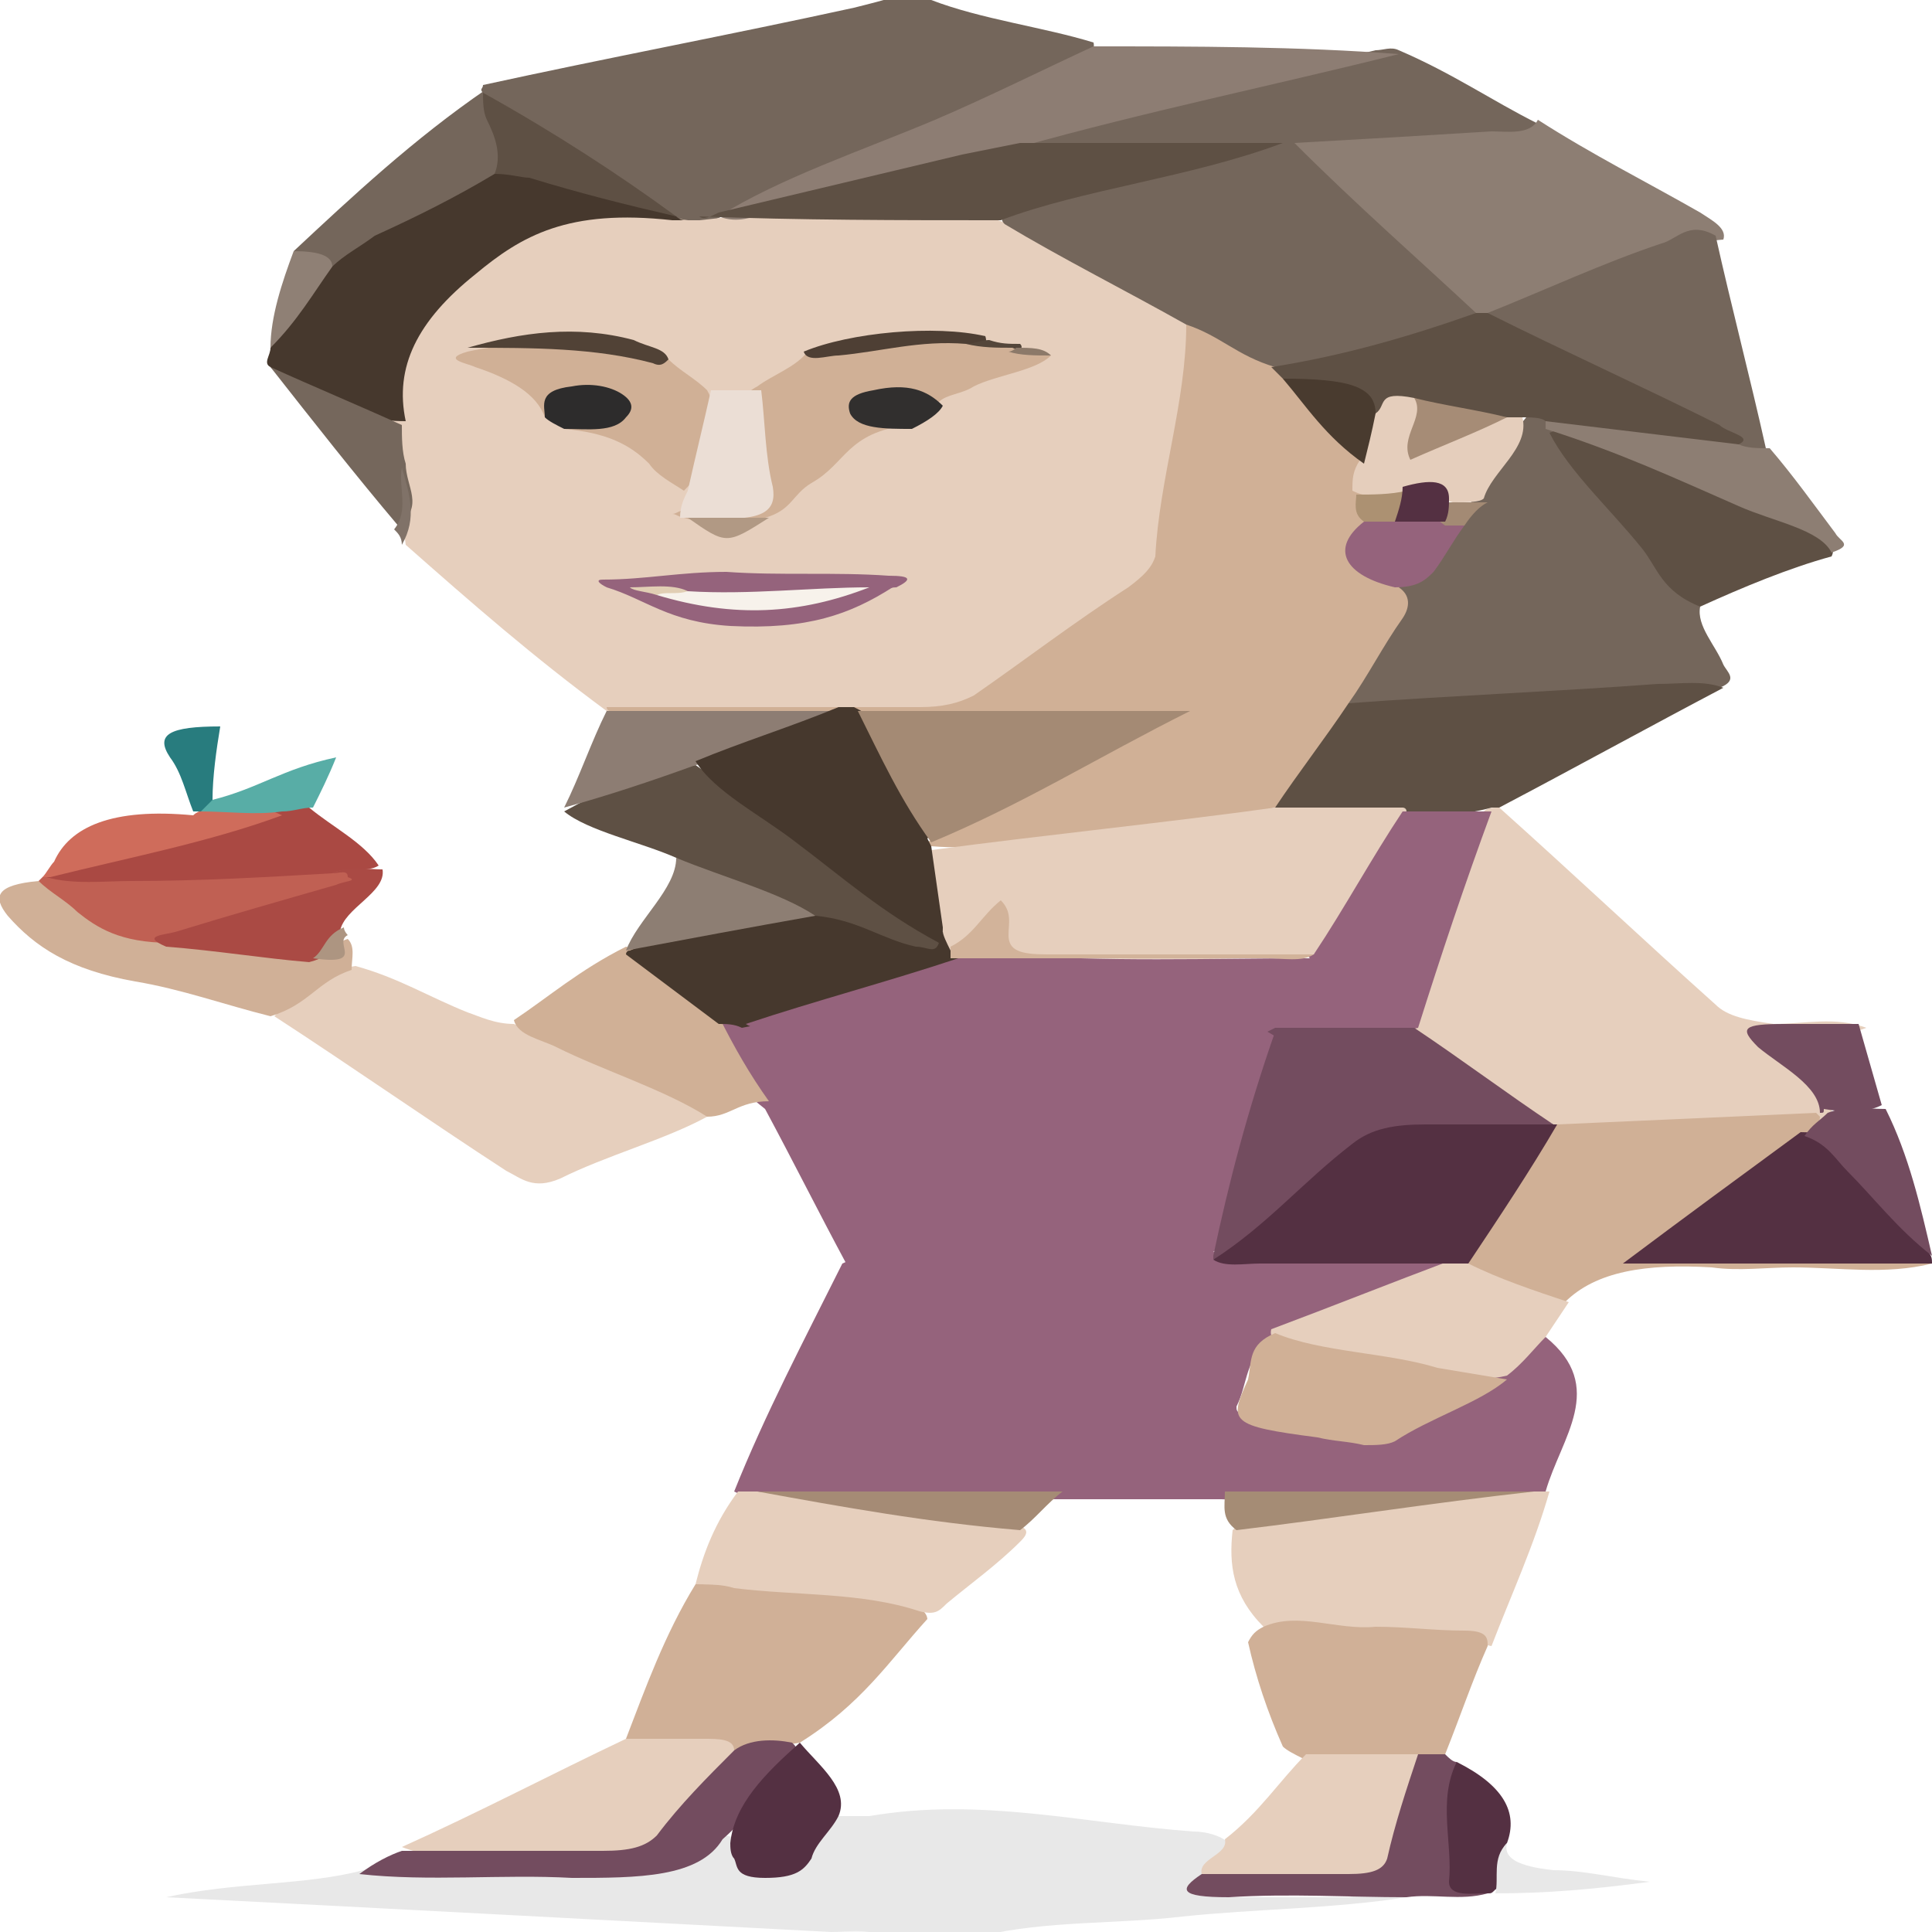 <?xml version="1.0" encoding="utf-8"?>
<!-- Generator: Adobe Illustrator 23.1.0, SVG Export Plug-In . SVG Version: 6.00 Build 0)  -->
<svg version="1.1" id="Capa_1" xmlns="http://www.w3.org/2000/svg" xmlns:xlink="http://www.w3.org/1999/xlink" x="0px" y="0px"
	 viewBox="0 0 50 50" style="enable-background:new 0 0 50 50;" xml:space="preserve">
<style type="text/css">
	.st0{fill:#E8E8E8;}
	.st1{fill:#74665B;}
	.st2{fill:#F6F6F6;}
	.st3{fill:#E6CFBD;}
	.st4{fill:#95637C;}
	.st5{fill:#D0B096;}
	.st6{fill:#46382D;}
	.st7{fill:#D0B097;}
	.st8{fill:#5E5044;}
	.st9{fill:#734C5F;}
	.st10{fill:#8D7D73;}
	.st11{fill:#C06053;}
	.st12{fill:#AA4943;}
	.st13{fill:#AA4A44;}
	.st14{fill:#8D7E73;}
	.st15{fill:#75675C;}
	.st16{fill:#CF6C5B;}
	.st17{fill:#287C7E;}
	.st18{fill:#58ADA6;}
	.st19{fill:#8F8075;}
	.st20{fill:#807268;}
	.st21{fill:#AD9581;}
	.st22{fill:#543042;}
	.st23{fill:#EBDED5;}
	.st24{fill:#312F2E;}
	.st25{fill:#2D2C2C;}
	.st26{fill:#4E3F34;}
	.st27{fill:#514236;}
	.st28{fill:#B19984;}
	.st29{fill:#54463A;}
	.st30{fill:#8C7969;}
	.st31{fill:#A58B75;}
	.st32{fill:#A58C75;}
	.st33{fill:#A48A74;}
	.st34{fill:#E5CEBC;}
	.st35{fill:#493B2F;}
	.st36{fill:#AC9172;}
	.st37{fill:#D2B39A;}
	.st38{fill:#A38A74;}
	.st39{fill:#F7F2EB;}
	.st40{fill:#E1CEB4;}
	.st41{fill:#A68C76;}
</style>
<g>
	<path class="st0" d="M36.4,49.1c-1.9,0.3-3.9,0.3-5.8,0.5c-1.7,0.2-3.5,0.1-5.2,0.5c-0.9,0-1.8,0-2.6,0c-0.4-0.2-0.9,0-1.3-0.1
		c-5.7-0.3-11.3-0.6-17.2-0.9c1.8-0.4,3.6-0.3,5.1-0.7c1.7-0.1,3.5-0.1,5.2,0c1.7,0,3.2,0,4-0.9c0.7,0,0.5,0.3,0.6,0.5
		c0.1,0.2,0.2,0.3,0.7,0.3c0.4,0,0.6-0.2,0.7-0.3c0.4-0.3,0.1-0.8,1.1-1c0.3,0,0.5,0,0.8,0c2.9-0.5,5.6,0.2,8.4,0.4
		c0.3,0,0.7,0.1,0.9,0.3c0.4,0.4-0.2,0.6-0.4,1c-0.2,0.3,0.1,0.4,0.7,0.4c0.9,0,1.9,0,2.8,0C35.4,49,36,48.9,36.4,49.1z"/>
	<path class="st1" d="M24.1,0c1.3,0.5,2.9,0.7,4.2,1.1c0.1,0.4-0.6,0.5-1,0.7c-2.8,1.2-5.7,2.4-8.4,3.7c-0.2,0.1-0.4,0.2-0.8,0.3
		c-0.1,0-0.2,0-0.4,0c-0.2,0-0.3-0.1-0.4-0.2c-1.5-1.1-3.3-2.1-4.8-3.2c-0.1-0.1,0-0.1,0-0.2c3.2-0.7,6.4-1.3,9.6-2
		c0.4-0.1,0.8-0.2,1.1-0.3C23.6,0,23.8,0,24.1,0z"/>
	<path class="st2" d="M21.5,50c0.4,0,0.9-0.1,1.3,0.1c-0.4,0-0.9,0-1.3,0C21.5,50.1,21.5,50,21.5,50z"/>
	<path class="st3" d="M17.8,5.7c0.1,0,0.2,0,0.3,0c2.5-0.3,5-0.2,7.4-0.1c1.4,0.4,2.3,1,3.4,1.6c0.7,0.4,1.8,0.7,2.1,1.3
		c0.3,0.9-0.1,1.8-0.3,2.7c-0.1,1-0.4,2-0.5,3.1c-0.1,0.4-0.3,0.7-0.7,1.1c-1.2,0.9-2.6,1.8-3.9,2.7c-0.4,0.3-0.9,0.5-1.6,0.5
		c-2.4,0-4.9,0-7.3,0c-0.4,0-0.7-0.1-1-0.2c-1.9-1.4-3.5-2.8-5.2-4.3c-0.1-0.7-0.1-1.3-0.3-2c-0.1-0.3-0.1-0.6-0.1-1
		c0,0,0-0.1,0-0.1C9.2,9,11.4,7.5,13.3,6c0.2-0.2,0.6-0.3,1-0.4C15.5,5.6,16.7,5.5,17.8,5.7z"/>
	<path class="st4" d="M40,34.6c1.6,1.3,0.4,2.6,0,4c-0.2,0.1-0.4,0.2-0.7,0.2c-2.6,0-5.1,0.1-7.7,0c-1.4,0-2.8,0-4.2,0
		c-2.6,0-5.1,0-7.7,0c-0.3,0-0.5-0.1-0.7-0.2c0.8-2,1.8-3.9,2.8-5.9c0.6-0.3,1.3-0.2,2-0.2c2.4-0.1,4.8,0.1,7.2-0.1
		c0.2,0,0.3,0,0.4,0c1.4,0.2,2.8,0.1,4.2,0.1c0.5,0,1,0,1.5,0.1c0.9,0.3,0,0.4-0.3,0.5c-1.2,0.5-2.6,1-3.9,1.5
		c-0.7,0.6-0.6,1.2-0.9,1.8c0,0.1,0,0.1,0.1,0.2c0.4,0.4,3.4,0.6,4,0.3c0.8-0.4,1.8-0.8,2.4-1.3C39.3,35.3,39.1,34.8,40,34.6z"/>
	<path class="st5" d="M15.7,18.3c2.7,0,5.4,0,8.1,0c0.6,0,1-0.1,1.4-0.3c1.3-0.9,2.6-1.9,4-2.8c0.4-0.3,0.6-0.5,0.7-0.8
		c0.1-2,0.8-4,0.8-6c1.3,0.1,1.6,0.8,2.5,1.1c0.1,0.1,0.3,0.2,0.4,0.3c0.6,0.8,1.4,1.5,2,2.3c0,0.2-0.1,0.5-0.1,0.7
		c0,0.2,0.1,0.5,0.1,0.7c-0.5,0.6-0.3,1.2,0.7,1.6c0.6,0.3,0.6,0.6,0.3,0.9c-0.5,0.8-1,1.5-1.5,2.2c-0.6,0.7-0.9,1.4-1.4,2.1
		c-0.2,0.2-0.3,0.4-0.7,0.6c-1.7,0.4-3.6,0.5-5.4,0.7c-1.2,0.2-2.3,0.4-3.5,0.3C24,22,24,21.9,24,21.8c1.3-0.9,3-1.6,4.5-2.4
		c0.5-0.3,1.1-0.5,1.5-0.8c-2.7,0-5.2,0-7.8,0c-0.2,0-0.4,0-0.7,0c-1.4,0-2.8,0-4.1,0c-0.6,0-1.1,0-1.6-0.2
		C15.7,18.4,15.7,18.3,15.7,18.3z"/>
	<path class="st4" d="M31.4,32.4c-0.3,0.2-0.8,0.3-1.4,0.3c-2.7,0-5.4,0-8.1,0c-0.7-1.3-1.4-2.7-2.1-4c-0.9-0.7-1.5-1.5-1.2-2.3
		c0.2-0.1,0.4-0.1,0.7-0.1c3.8,0.1,7.7,0,11.5,0c0.7,0,1.4,0,2.1,0.1c0.2,0,0.3,0.1,0.3,0.2c-0.1,1.4-0.6,2.8-1,4.1
		C32,31.3,32.1,31.9,31.4,32.4z"/>
	<path class="st3" d="M18.3,28.9c-1.1,0.6-2.6,1-3.8,1.6c-0.7,0.3-1,0-1.4-0.2c-2-1.3-4-2.7-6-4c0.5-0.5,0.8-1.1,2.1-1.3
		c1.1,0.3,1.9,0.8,2.9,1.2c0.3,0.1,0.7,0.3,1.2,0.3c1.5,0.6,2.8,1.2,4.3,1.8C18,28.5,18.5,28.6,18.3,28.9z"/>
	<path class="st6" d="M17.8,5.7c-0.1,0-0.3,0-0.4,0c-2.7-0.3-3.9,0.4-5.1,1.4c-1.5,1.2-2.1,2.4-1.8,3.8C9,10.9,8.5,10.3,7.6,9.9
		C7.4,9.8,7.2,9.7,7,9.5C6.8,9.4,7,9.2,7,9c0.3-0.7,0.7-1.4,1.3-2.1c1.1-1,2.8-1.7,4.5-2.5c1.8,0.2,3.4,0.6,4.7,1.2
		C17.6,5.7,17.7,5.7,17.8,5.7z"/>
	<path class="st7" d="M16.2,45c0.5-1.3,1-2.7,1.8-4c2.1,0,4.1,0.1,5.9,0.7c0.1,0.1,0.1,0.2,0.1,0.2c-1,1.1-1.7,2.2-3.3,3.2
		c-0.6,0.1-1.1,0.2-1.7,0.2C18.1,45.1,17,45.3,16.2,45z"/>
	<path class="st3" d="M23.8,41.7c-1.5-0.5-3.2-0.4-4.8-0.6c-0.3-0.1-0.7-0.1-1-0.1c0.2-0.8,0.5-1.6,1.1-2.4c0.2,0,0.3,0,0.5,0
		c2.3,0.2,4.6,0.5,6.8,0.9c0.3,0.1,0.1,0.3,0,0.4c-0.6,0.6-1.3,1.1-1.9,1.6C24.3,41.7,24.2,41.8,23.8,41.7z"/>
	<path class="st5" d="M18.3,28.9c-1.1-0.7-2.7-1.2-3.9-1.8c-0.4-0.2-1-0.3-1.1-0.7c0.9-0.6,1.7-1.3,2.9-1.9c1.4,0.4,2,1,2.4,1.8
		c0.4,0.8,0.8,1.5,1.3,2.2C19.1,28.5,18.9,28.9,18.3,28.9z"/>
	<path class="st3" d="M16.2,45c0.7,0,1.3,0,2,0c0.4,0,0.8,0,0.8,0.3c0.3,0.6-0.5,1-0.9,1.4C17,48.1,17,48.1,13.7,48
		c-1.1,0-2.3,0.2-3.3-0.2C12.4,46.9,14.3,45.9,16.2,45z"/>
	<path class="st6" d="M18.6,26.5c-0.8-0.6-1.6-1.2-2.4-1.8c0,0,0-0.1,0.1-0.1c1.4-0.6,3.2-0.7,4.8-1c0.8,0,1.4,0.3,2,0.5
		c0.3,0.1,0.5,0.4,1,0.2c0.1-0.1,0.2-0.2,0.4-0.2c0.4,0.1,0.4,0.3,0.4,0.5c0,0.1-0.1,0.2-0.1,0.3c-1.6,0.8-3.5,1.3-5.6,1.7
		C19,26.5,18.8,26.5,18.6,26.5z"/>
	<path class="st8" d="M24.3,24.4c-0.1,0.3-0.3,0.1-0.6,0.1c-0.9-0.2-1.5-0.7-2.6-0.8c-1.3-0.4-2.7-0.8-3.6-1.5
		c-0.9-0.4-2.3-0.7-2.9-1.2c0.9-0.5,2-1,3.4-1.2C20.2,21.3,22.4,22.8,24.3,24.4z"/>
	<path class="st7" d="M9.1,25.1C8.2,25.4,8,26,7,26.3c-1.2-0.3-2.3-0.7-3.5-0.9c-1.7-0.3-2.6-0.9-3.3-1.7c-0.4-0.5-0.3-0.8,0.8-0.9
		c0.8,0.2,1.1,0.5,1.4,0.8c0.5,0.4,1.2,0.6,2.2,0.7c1.1,0.1,2.3,0.2,3.4,0.4c0.8,0.1,0.6-0.3,1-0.4C9.2,24.5,9.1,24.8,9.1,25.1z"/>
	<path class="st9" d="M10.4,47.9c1.8,0,3.5,0,5.2,0c0.7,0,1.1-0.1,1.4-0.4c0.6-0.8,1.3-1.5,2-2.2c0.4-0.3,1-0.3,1.5-0.2
		c0.1,0.1,0.1,0.1,0.1,0.2c-0.6,0.8-1.1,1.6-1.9,2.3c-0.6,1-2.2,1-3.9,1c-1.8-0.1-3.7,0.1-5.5-0.1C9.7,48.2,10.1,48,10.4,47.9z"/>
	<path class="st1" d="M12.8,4.5c-1,0.6-2,1.1-3.1,1.6C9.3,6.4,8.9,6.6,8.6,6.9c-0.4-0.1-0.7-0.2-1-0.4c1.5-1.4,3.1-2.9,5-4.2
		c0,0,0,0.1,0,0.1c0.5,0.5,0.6,1.1,0.7,1.6C13.3,4.2,13.2,4.4,12.8,4.5z"/>
	<path class="st10" d="M18,19.8c-1.1,0.4-2.3,0.8-3.4,1.1c0.4-0.8,0.7-1.7,1.1-2.5c2,0,4,0,6,0C20.9,19.1,19.5,19.5,18,19.8z"/>
	<path class="st11" d="M4.4,24.4c-1.3,0-1.9-0.4-2.4-0.8c-0.3-0.3-0.7-0.5-1-0.8c0,0,0.1-0.1,0.1-0.1c0.1,0,0.3-0.1,0.4-0.1
		c2.3,0,4.5-0.2,6.8-0.3c0.4,0,1,0,1,0.3C9.4,22.8,9,22.9,8.6,23c-1.1,0.3-2.2,0.7-3.3,1C4.9,24.1,4.6,24.2,4.4,24.4z"/>
	<path class="st12" d="M8.6,22.6c-1.7,0.1-3.4,0.2-5.2,0.2c-0.7,0-1.5,0.1-2.2-0.1c1.2-0.6,2.9-0.8,4.4-1.3c0.5-0.2,1.1-0.3,1.5-0.5
		c0.3-0.1,0.6-0.2,0.9,0c0.6,0.5,1.4,0.9,1.8,1.5C9.5,22.6,9,22.4,8.6,22.6z"/>
	<path class="st13" d="M8.6,22.6c0.4-0.2,0.9-0.1,1.3-0.1c0.1,0.6-1,1-1.1,1.6c-0.3,0.2,0,0.6-0.8,0.8c-1.2-0.1-2.4-0.3-3.7-0.4
		c-0.7-0.3,0-0.3,0.3-0.4c1.3-0.4,2.7-0.8,4.1-1.2c0.2-0.1,0.6-0.1,0.3-0.2C9,22.5,8.8,22.6,8.6,22.6z"/>
	<path class="st14" d="M17.5,22.2c1.2,0.5,2.7,0.9,3.6,1.5c-1.7,0.3-3.3,0.6-4.9,0.9C16.5,23.8,17.5,23,17.5,22.2z"/>
	<path class="st15" d="M7,9.5c1.1,0.5,2.3,1,3.4,1.5c0,0.3,0,0.7,0.1,1c0,0.6,0.5,1.1-0.2,1.6C9.2,12.3,8.1,10.9,7,9.5z"/>
	<path class="st16" d="M7.3,21.1c-1.9,0.7-4,1.1-6,1.6c-0.1,0-0.2,0-0.2,0c0.1-0.1,0.2-0.3,0.3-0.4c0.4-0.9,1.5-1.4,3.6-1.2
		C5.1,21,5.2,21,5.3,20.9C6,20.9,6.7,20.8,7.3,21.1z"/>
	<path class="st17" d="M5.2,21H5.1L5,21c-0.2-0.5-0.3-1-0.6-1.4c-0.4-0.6,0-0.8,1.3-0.8c-0.1,0.6-0.2,1.3-0.2,1.9
		C5.6,20.9,5.4,21,5.2,21z"/>
	<path class="st18" d="M5.2,21c0.1-0.1,0.2-0.2,0.3-0.3c1.2-0.3,1.8-0.8,3.2-1.1c-0.2,0.5-0.4,0.9-0.6,1.3c-0.3,0-0.5,0.1-0.8,0.1
		C6.6,21.1,5.9,21,5.2,21z"/>
	<path class="st19" d="M7.6,6.5c0.6,0,1,0.1,1,0.4C8.1,7.6,7.7,8.3,7,9C7,8.2,7.3,7.3,7.6,6.5z"/>
	<path class="st20" d="M10.2,13.7c0.4-0.5,0.1-1.1,0.2-1.6c0.2,0.7,0.4,1.3,0,2C10.4,13.9,10.3,13.8,10.2,13.7z"/>
	<path class="st21" d="M8.1,24.8c0.3-0.2,0.3-0.6,0.8-0.8c0,0.1,0.1,0.2,0.1,0.2C8.6,24.4,9.5,25,8.1,24.8z"/>
	<path class="st1" d="M33,9.5c-1-0.3-1.4-0.8-2.3-1.1c-1.6-0.9-3.2-1.7-4.7-2.6c-0.2-0.2,0.1-0.2,0.3-0.3c2-0.7,4.2-1.1,6.1-1.6
		c-1.8-0.1-3.8,0.1-5.8-0.1c-0.3-0.2,0.1-0.3,0.3-0.4c2.9-0.7,5.7-1.4,8.7-2.1c0.2,0,0.4-0.1,0.6,0c1.4,0.6,2.4,1.3,3.6,1.9
		c0.3,0.4-0.4,0.4-0.9,0.4c-1.3,0.1-2.5,0.2-3.8,0.2c-0.8,0-1,0.2-0.6,0.6c1.1,1.1,2.4,2.1,3.5,3.1c0.2,0.2,0.5,0.4,0.4,0.6
		c-0.1,0.2-0.4,0.3-0.7,0.4c-1.2,0.3-2.4,0.7-3.6,1C33.7,9.6,33.3,9.7,33,9.5z"/>
	<path class="st3" d="M38.8,20.9c1.9,1.7,3.7,3.4,5.6,5.1c0.3,0.3,0.8,0.4,1.5,0.5c0.8,0,1.6-0.2,2.4,0.1c-0.5,0.2-1.1,0.2-1.6,0.2
		c-0.8,0-0.9,0.1-0.6,0.4c0.4,0.3,0.8,0.7,1.1,1.1c0.2,0.2,0.4,0.5-0.1,0.7c-2.1,0.2-4.2,0.3-6.3,0.3c-0.1,0-0.3,0-0.4-0.1
		c-1.6-0.8-2.9-1.7-4-2.7c0.5-1.8,1.1-3.7,2-5.5C38.5,20.9,38.6,20.9,38.8,20.9z"/>
	<path class="st1" d="M34.9,18.2c0.5-0.7,0.9-1.5,1.4-2.2c0.2-0.3,0.2-0.6-0.1-0.8c1-0.5,1.1-1.1,1.5-1.7c0.1-0.2,0.4-0.5,0.5-0.7
		c0.4-0.7,0.8-1.4,1.3-2c0.3-0.1,0.5-0.1,0.7,0.1c0.1,0.1,0.2,0.2,0.2,0.3c0.8,1.4,2.2,2.7,3.3,4.1c0.1,0.1,0.3,0.3,0.3,0.4
		c-0.1,0.5,0.4,1,0.6,1.5c0.1,0.2,0.4,0.4-0.1,0.6c-2.8,0.2-5.7,0.4-8.6,0.5C35.6,18.3,35.1,18.3,34.9,18.2z"/>
	<path class="st14" d="M38.2,8.1c-1.5-1.4-3.1-2.8-4.7-4.4c1.8-0.1,3.5-0.2,5.1-0.3c0.4,0,1,0.1,1.2-0.3C41.2,4,42.6,4.7,44,5.5
		c0.3,0.2,0.7,0.4,0.6,0.7c-1.3,0.1-2,0.7-3,1c-1,0.3-1.8,0.8-2.9,1.1C38.5,8.2,38.3,8.2,38.2,8.1z"/>
	<path class="st5" d="M40.3,29.1c2.3-0.1,4.5-0.2,6.7-0.3c0,0,0.1,0.1,0.1,0.1c0,0.2-0.2,0.4-0.4,0.6c-1,0.9-2.3,1.7-3.4,2.5
		c-0.6,0.5-0.6,0.5,0.6,0.5c1.5,0,3,0,4.6,0c0.5,0,1,0,1.5,0.2c-1.2,0.3-2.4,0.1-3.6,0.1c-0.7,0-1.4,0.1-2.1,0
		c-1.7-0.1-3,0.1-3.8,0.9c-1.3-0.1-2.2-0.5-2.8-1.1c0-0.8,0.9-1.5,1.4-2.3C39.4,29.9,39.5,29.4,40.3,29.1z"/>
	<path class="st8" d="M34.9,18.2c2.7-0.2,5.3-0.3,8-0.5c0.6,0,1.2-0.1,1.7,0.1c-1.9,1-3.9,2.1-5.8,3.1h-0.1l-0.1,0
		c-0.7,0.2-1.4,0.2-2.2,0.2c-1.1-0.1-2.3,0.2-3.4-0.2C33.6,20,34.3,19.1,34.9,18.2z"/>
	<path class="st3" d="M39.6,38.6c0.2,0,0.3,0,0.5,0c-0.4,1.4-1,2.7-1.5,4c-1.9-0.4-4-0.3-5.9-0.5c-0.8-0.8-0.9-1.6-0.8-2.5
		c0.3-0.3,0.9-0.3,1.5-0.4C35.3,39,37.4,38.7,39.6,38.6z"/>
	<path class="st10" d="M36.2,1.4c-3.2,0.8-6.6,1.5-9.8,2.4c-0.8,0.4-1.9,0.6-2.9,0.8c-1.2,0.3-2.4,0.6-3.6,0.9
		c-0.4,0.1-0.8,0.3-1.3,0.1c1.6-1,3.7-1.7,5.6-2.5c1.4-0.6,2.8-1.3,4.1-1.9C30.9,1.2,33.6,1.2,36.2,1.4z"/>
	<path class="st1" d="M38.5,8.1c1.5-0.6,3-1.3,4.5-1.8c0.4-0.1,0.7-0.6,1.4-0.2c0.4,1.8,0.9,3.7,1.3,5.5c-0.3,0.1-0.6,0.1-0.8,0
		c-1-0.7-2.5-1.3-3.8-1.9c-0.7-0.4-1.4-0.7-2.1-1C38.8,8.6,38.3,8.4,38.5,8.1z"/>
	<path class="st7" d="M32.7,42.1c0.9-0.4,1.9,0.1,2.9,0c0.8,0,1.5,0.1,2.3,0.1c0.6,0,0.6,0.2,0.6,0.4c-0.4,0.9-0.7,1.8-1.1,2.8
		c-0.2,0.1-0.6,0.1-0.9,0.2c-0.9,0-1.9,0.1-2.8-0.1c-0.2-0.1-0.4-0.2-0.5-0.3c-0.4-0.9-0.7-1.8-0.9-2.7
		C32.4,42.3,32.5,42.2,32.7,42.1z"/>
	<path class="st22" d="M50,32.7c-2.6,0-5.1,0-8,0c1.6-1.2,3.1-2.3,4.6-3.4c0.8,0,0.9,0.3,1.1,0.5c0.8,0.9,1.7,1.7,2.2,2.6
		C50,32.5,50,32.6,50,32.7z"/>
	<path class="st8" d="M44,15.7c-1-0.4-1.1-1-1.5-1.5c-0.8-1-1.9-2-2.4-3c0.5-0.2,0.8,0,1.1,0.2c1.8,0.7,3.5,1.5,5.3,2.2
		c0.5,0.2,1.1,0.4,0.9,0.8C46.3,14.7,45.1,15.2,44,15.7z"/>
	<path class="st3" d="M38,32.7c0.8,0.4,1.7,0.7,2.6,1c-0.2,0.3-0.4,0.6-0.6,0.9c-0.3,0.3-0.6,0.7-1,1c-0.4,0.1-0.8,0.1-1.3,0
		c-1.3-0.2-2.6-0.5-3.9-0.7c-0.4-0.1-1-0.1-0.9-0.5c1.6-0.6,3.1-1.2,4.7-1.8C37.8,32.7,37.9,32.7,38,32.7z"/>
	<path class="st9" d="M36.7,45.4c0.2,0,0.5,0,0.7,0c0.1,0.1,0.2,0.2,0.3,0.2c0.3,0.8,0.1,1.6,0.1,2.4c0,0.4,0.1,0.7,0.7,1
		c-0.7,0.2-1.4,0-2.1,0.1c-1.5,0-3-0.1-4.6,0c-1.3,0-1.3-0.2-0.7-0.6c0.9-0.3,1.9-0.2,2.9-0.2c1,0,1.5-0.2,1.6-0.7
		c0.1-0.5,0.3-1.1,0.4-1.6C36.2,45.8,36.3,45.5,36.7,45.4z"/>
	<path class="st14" d="M47.4,14.3c-0.3-0.6-1.5-0.8-2.4-1.2c-1.6-0.7-3.1-1.4-5-2c0-0.1,0-0.2,0-0.2c0.3-0.1,0.7-0.1,1-0.1
		c1.3,0.2,2.8,0.3,4,0.7c0.2,0.1,0.5,0.1,0.8,0.1c0.6,0.7,1.1,1.4,1.7,2.2C47.6,14,48,14.1,47.4,14.3z"/>
	<path class="st9" d="M47.1,28.8c0-0.7-1-1.2-1.6-1.7c-0.5-0.5-0.4-0.6,0.7-0.6c0.6,0,1.3,0,1.9,0c0.2,0.7,0.4,1.4,0.6,2.1
		c-0.4,0.2-0.9,0.2-1.5,0.1C47.2,28.8,47.2,28.8,47.1,28.8z"/>
	<path class="st9" d="M47.3,28.8c0.5-0.2,1-0.1,1.5-0.1c0.6,1.2,0.9,2.5,1.2,3.8c-0.9-0.7-1.5-1.5-2.2-2.2c-0.3-0.3-0.5-0.7-1.1-0.9
		C46.9,29.1,47.1,29,47.3,28.8z"/>
	<path class="st22" d="M38.5,49c-0.4,0-1,0.1-1-0.3c0.1-1-0.3-2.1,0.2-3.1c1.2,0.6,1.6,1.3,1.3,2.1c-0.2,0.2-0.1,0.4,0,0.6
		c0.1,0.2,0.1,0.4-0.3,0.6C38.6,49,38.6,49,38.5,49z"/>
	<path class="st0" d="M38.7,49c0.1-0.4-0.1-0.9,0.3-1.3c-0.1,0.4,0.3,0.6,1.2,0.7c0.8,0,1.5,0.2,2.5,0.3C41.2,48.9,40,49,38.7,49z"
		/>
	<path class="st3" d="M31.7,47.6c0.9-0.7,1.4-1.5,2.1-2.2c1,0,2,0,2.9,0c-0.3,0.9-0.6,1.8-0.8,2.7c-0.1,0.3-0.4,0.4-1,0.4
		c-1.3,0-2.5,0-3.8,0C31,48.1,31.8,48,31.7,47.6z"/>
	<path class="st22" d="M20.7,45.1c0.5,0.6,1.3,1.2,1,1.9c-0.2,0.4-0.6,0.7-0.7,1.1c-0.2,0.3-0.4,0.5-1.2,0.5c-0.8,0-0.7-0.3-0.8-0.5
		c-0.1-0.1-0.1-0.3-0.1-0.4C19,46.7,19.8,45.9,20.7,45.1z"/>
	<path class="st8" d="M18.6,5.5c2.1-0.5,4.2-1,6.3-1.5c0.5-0.1,1-0.2,1.5-0.3c2.2,0,4.4,0,6.8,0c-2.4,0.9-5.2,1.2-7.3,2
		c-2.6,0-5.2,0-7.8-0.1C18.2,5.7,18.4,5.6,18.6,5.5z"/>
	<path class="st8" d="M12.8,4.5c0.2-0.5,0-1-0.2-1.4c-0.1-0.2-0.1-0.5-0.1-0.7c1.8,1,3.5,2.1,5,3.2c-1.3-0.3-2.5-0.6-3.8-1
		C13.5,4.6,13.2,4.5,12.8,4.5z"/>
	<path class="st5" d="M19.6,10c0.4-0.3,1-0.5,1.3-0.9c1,0,1.9-0.2,2.8-0.3c0.5-0.1,0.9-0.1,1.4,0c0.3,0.1,0.7,0.1,1.1,0.2
		c0.3,0.1,0.7,0.1,1,0.2c-0.4,0.4-1.4,0.5-2,0.8c-0.3,0.2-0.7,0.2-0.9,0.4c-0.3,0-0.5-0.1-0.7-0.2c-0.4-0.2-0.9-0.2-1.2,0.1
		c-0.3,0.2-0.1,0.4,0.5,0.5c0.2,0,0.5,0.1,0.6,0.2c-1.6,0.2-1.6,1-2.5,1.5c-0.5,0.3-0.5,0.7-1.2,0.9c-0.7,0.2-1.4,0.2-2.1,0
		c-0.1,0-0.2-0.1-0.3-0.1c0.1,0,0.2-0.1,0.3-0.1c1.7-0.3,1.7-0.3,1.6-1.1c0-0.4-0.3-0.9-0.3-1.3C19.2,10.5,19.2,10.2,19.6,10z"/>
	<path class="st5" d="M17.3,9.3c0.3,0.3,0.7,0.5,1,0.8c0.5,0.9,0.2,1.8-0.6,2.6c-0.3-0.2-0.7-0.4-0.9-0.7c-0.5-0.5-1.1-0.8-2.2-0.9
		c0.2-0.2,0.6-0.2,0.9-0.3c0.4-0.1,0.5-0.3,0.2-0.5c-0.3-0.2-0.8-0.2-1.1,0.1c-0.2,0.1-0.2,0.3-0.5,0.4c-0.2-0.6-0.9-1-1.8-1.3
		c-0.2-0.1-0.9-0.2-0.2-0.4C13.9,8.7,15.6,9,17.3,9.3z"/>
	<path class="st23" d="M17.8,12.7c0.2-0.9,0.4-1.7,0.6-2.6c0.4,0,0.9,0,1.3,0c0.1,0.8,0.1,1.7,0.3,2.5c0.1,0.6-0.2,0.9-1.6,0.8
		c-0.3,0-0.5,0-0.8,0C17.6,13.1,17.7,12.9,17.8,12.7z"/>
	<path class="st4" d="M15.7,15.2c-0.2-0.1-0.3-0.2-0.1-0.2c1.1,0,2-0.2,3.2-0.2c1.4,0.1,2.8,0,4.2,0.1c0.6,0,0.6,0.1,0.2,0.3
		c-0.2,0-0.4,0.1-0.7,0.1c-1.5,0.1-3,0.3-4.5,0.1c-0.6-0.1-1.1-0.1-1.7-0.1C16.1,15.3,15.9,15.2,15.7,15.2z"/>
	<path class="st4" d="M22.5,15.2c0.2,0,0.4,0,0.6,0c-1.1,0.7-2.2,1.1-4.2,1c-1.6-0.1-2.2-0.7-3.2-1c0.2,0,0.4,0,0.6,0
		c0.3,0.1,0.7,0.1,1,0.2C19.1,15.9,20.8,15.6,22.5,15.2z"/>
	<path class="st24" d="M23.6,11.1c-0.7,0-1.4,0-1.6-0.4c-0.1-0.3,0-0.5,0.6-0.6c0.9-0.2,1.4,0,1.8,0.4C24.3,10.7,24,10.9,23.6,11.1z
		"/>
	<path class="st25" d="M14.1,10.8c0-0.3-0.2-0.7,0.7-0.8c0.5-0.1,1,0,1.3,0.2c0.3,0.2,0.3,0.4,0.1,0.6c-0.3,0.4-1,0.3-1.6,0.3
		C14.4,11,14.2,10.9,14.1,10.8z"/>
	<path class="st26" d="M25,8.9c-1.2-0.1-2.2,0.2-3.3,0.3c-0.3,0-0.8,0.2-0.9-0.1c1.2-0.5,3.4-0.7,4.7-0.4C25.6,9,25.3,8.9,25,8.9z"
		/>
	<path class="st27" d="M17.3,9.3c-0.1,0.1-0.2,0.2-0.4,0.1C15.4,9,13.8,9,12.1,9c1.4-0.4,2.8-0.6,4.3-0.2C16.8,9,17.2,9,17.3,9.3z"
		/>
	<path class="st3" d="M23,14c0.3,0.1,0.7,0.2,1,0.3c1.8,0.4,1.8,0.4,0.3,1.2c0.7-0.9-0.8-1-1.6-1.4C22.7,14,22.8,14,23,14z"/>
	<path class="st3" d="M15.9,14.2c-0.8,0.3-1.8,0.5-1.2,1.3c-1.4-0.6-1.4-0.7-0.3-1c0.4-0.1,0.9-0.4,1.4-0.4C16,14,16,14.1,15.9,14.2
		C16,14.1,16,14.2,15.9,14.2z"/>
	<path class="st28" d="M17.8,13.4c0.7,0,1.4,0,2.1,0C18.8,14.1,18.8,14.1,17.8,13.4z"/>
	<path class="st3" d="M23,14c-0.1,0-0.2,0.1-0.3,0.1c-0.3-0.1-0.5-0.1-0.7-0.3C22.6,13.8,22.8,13.9,23,14z"/>
	<path class="st29" d="M25,8.9c0.2,0,0.4-0.1,0.6-0.1c0.3,0.1,0.5,0.1,0.8,0.1c0.1,0.1,0,0.2-0.2,0.1C25.8,9,25.4,9,25,8.9z"/>
	<path class="st30" d="M26.1,9.1c0.1,0,0.2-0.1,0.2-0.1C26.7,9,27,9,27.2,9.2C26.8,9.2,26.4,9.2,26.1,9.1z"/>
	<path class="st3" d="M15.9,14.2c0,0,0-0.1,0-0.1c0.1-0.1,0.4-0.3,0.5-0.2C16.6,14,16.2,14.1,15.9,14.2z"/>
	<path class="st22" d="M38,32.7c-0.1,0-0.2,0-0.3,0c-1.7,0-3.4,0-5.1,0c-0.4,0-0.9,0.1-1.2-0.1c0.9-1.1,2.3-2.2,3.5-3.2
		c0.5-0.4,1.4-0.5,2.2-0.5c1,0,2.2-0.1,3.1,0.2l0.1,0C39.6,30.3,38.8,31.5,38,32.7z"/>
	<path class="st5" d="M33,34.5c1.2,0.5,2.9,0.5,4.2,0.9c0.6,0.1,1.2,0.2,1.8,0.3c-0.7,0.6-2,1-2.9,1.6c-0.2,0.1-0.5,0.1-0.8,0.1
		c-0.4-0.1-0.8-0.1-1.2-0.2c-2.3-0.3-2.3-0.4-1.8-1.5C32.4,35.2,32.3,34.8,33,34.5z"/>
	<path class="st9" d="M36.9,29.1c-0.8,0-1.4,0.1-1.9,0.5c-1.3,1-2.2,2.1-3.6,3c0,0,0-0.1,0-0.1c0.4-1.9,0.9-3.8,1.6-5.8
		c0.6,0,0.7,0.2,0.9,0.4C34.9,27.7,35.3,28.6,36.9,29.1z"/>
	<path class="st31" d="M27.5,38.6c-0.4,0.3-0.7,0.7-1.1,1c-2.4-0.2-4.6-0.6-6.8-1C22.2,38.6,24.9,38.6,27.5,38.6z"/>
	<path class="st32" d="M32,39.6c-0.4-0.3-0.3-0.6-0.3-1c2.7,0,5.3,0,8,0C37,38.9,34.5,39.3,32,39.6z"/>
	<path class="st3" d="M33,20.9c1.1,0,2.2,0,3.3,0c0,0,0.1,0,0.1,0.1c-0.4,1.3-1.1,2.6-2.4,3.7c-2.4,0.2-4.8,0.1-7.2,0.1
		c-1,0-1-0.4-1-0.8c-0.5,0.2-0.4,0.6-1.2,0.6c-0.1-0.2-0.2-0.4-0.2-0.5c-0.6-0.7-0.9-1.4-0.3-2.1C27.1,21.6,30.1,21.3,33,20.9z"/>
	<path class="st6" d="M24.1,21.9c0.1,0.7,0.2,1.4,0.3,2.1c0,0.1,0,0.3-0.1,0.4c-1.5-0.8-2.5-1.7-3.7-2.6c-0.9-0.7-2.1-1.3-2.6-2.1
		c1.2-0.5,2.5-0.9,3.7-1.4c0.2,0,0.3,0,0.4,0c0.2,0.1,0.4,0.2,0.5,0.4c0.4,0.9,1,1.7,1.4,2.6c0.1,0.1,0.1,0.3,0,0.4
		C24.1,21.9,24.1,21.9,24.1,21.9z"/>
	<path class="st8" d="M45,11.5c-1.7-0.2-3.3-0.4-5-0.6c-0.1-0.1-0.4-0.1-0.6-0.1c-0.2,0.1-0.3,0.1-0.5,0.1c-0.8-0.1-1.6-0.3-2.4-0.4
		c-0.5-0.1-0.5,0.3-1,0.2c-0.3-0.6-1.4-0.7-2.3-0.9c-0.1-0.1-0.2-0.2-0.3-0.3c1.9-0.3,3.6-0.8,5.3-1.4c0.1,0,0.2,0,0.3,0
		c2,1,4,1.9,6,2.9C44.7,11.2,45.4,11.3,45,11.5z"/>
	<path class="st33" d="M24.1,21.8c-0.8-1.1-1.3-2.2-1.9-3.4c2.7,0,5.5,0,8.6,0C28.4,19.6,26.5,20.8,24.1,21.8z"/>
	<path class="st34" d="M35.6,10.7c0.3-0.2,0-0.6,1-0.4c0.8,0.4-0.1,0.9,0.1,1.3c0.7-0.3,1.1-0.8,2.3-0.8c0.2,0,0.3,0,0.4,0
		c0.2,0.8-0.8,1.4-1,2.1C38.3,13,38,13,37.6,13c-0.4-0.1-0.7-0.4-1.3-0.2c-0.4,0.1-0.9,0.1-1.3-0.1c0-0.3,0-0.5,0.2-0.8
		C35,11.5,35.1,11.1,35.6,10.7z"/>
	<path class="st4" d="M37.9,13.6c-0.3,0.4-0.5,0.8-0.8,1.2c-0.2,0.2-0.4,0.4-1,0.4c-1.3-0.3-1.7-1-0.8-1.7c0.2-0.1,0.5-0.1,0.8-0.1
		c0.4,0,0.9,0,1.3,0C37.6,13.4,37.8,13.5,37.9,13.6z"/>
	<path class="st35" d="M35.6,10.7c-0.1,0.5-0.2,0.9-0.3,1.3c-1-0.7-1.5-1.5-2.1-2.2C34.9,9.8,35.6,10,35.6,10.7z"/>
	<path class="st36" d="M36.1,13.5c-0.3,0-0.6,0-0.8,0c-0.3-0.2-0.2-0.5-0.2-0.7c0.4,0,0.9,0,1.3-0.1C36.8,13,36.5,13.2,36.1,13.5z"
		/>
	<path class="st4" d="M34,24.7c0.8-1.2,1.5-2.5,2.3-3.7c0.8,0,1.5,0,2.3,0c-0.7,1.9-1.3,3.7-1.9,5.6c-1.2,0.3-2.4,0.3-3.6,0
		c-4.2,0-8.4,0-12.6,0c-0.4,0-0.9,0.1-1.2-0.1c1.8-0.6,3.7-1.1,5.5-1.7c0.3-0.2,0.8-0.2,1.2-0.1c2.6,0.2,5.3,0.1,7.9,0.1
		C33.8,24.7,33.9,24.7,34,24.7z"/>
	<path class="st9" d="M33,26.6c1.2,0,2.4,0,3.6,0c1.2,0.8,2.4,1.7,3.6,2.5c-1.1,0-2.2,0-3.4,0c-1.2-0.1-1.8-0.5-2.3-1
		c-0.4-0.5-1-1-1.7-1.4C33,26.6,33,26.6,33,26.6z"/>
	<path class="st37" d="M34,24.7c-0.3,0.2-0.8,0.1-1.2,0.1c-2.7,0-5.4,0-8.2,0c0-0.1,0-0.2,0-0.3c0.6-0.3,0.8-0.8,1.3-1.2
		c0.3,0.3,0.2,0.6,0.2,0.9c0,0.4,0.3,0.5,1,0.5C29.5,24.7,31.7,24.7,34,24.7z"/>
	<path class="st38" d="M37.9,13.6c-0.2,0-0.3,0-0.5,0c-0.3-0.2-0.4-0.4,0.1-0.6c0.3,0,0.6,0,1,0C38.3,13.1,38.1,13.3,37.9,13.6z"/>
	<path class="st39" d="M22.5,15.2C20.7,15.9,19,16,17,15.4c0.1-0.3,0.5-0.1,0.8-0.1C19.4,15.4,21,15.2,22.5,15.2z"/>
	<path class="st40" d="M17.8,15.3c-0.3,0.1-0.6,0-0.8,0.1c-0.3-0.1-0.6-0.1-0.7-0.2C16.8,15.2,17.4,15.1,17.8,15.3z"/>
	<path class="st41" d="M39,10.8c-0.8,0.4-1.6,0.7-2.5,1.1c-0.3-0.6,0.4-1.1,0.1-1.6C37.4,10.5,38.2,10.6,39,10.8z"/>
	<path class="st22" d="M37.5,12.9c0,0.2,0,0.4-0.1,0.6c-0.4,0-0.9,0-1.3,0c0.1-0.3,0.2-0.6,0.2-0.9C37,12.4,37.5,12.4,37.5,12.9z"/>
</g>
</svg>
